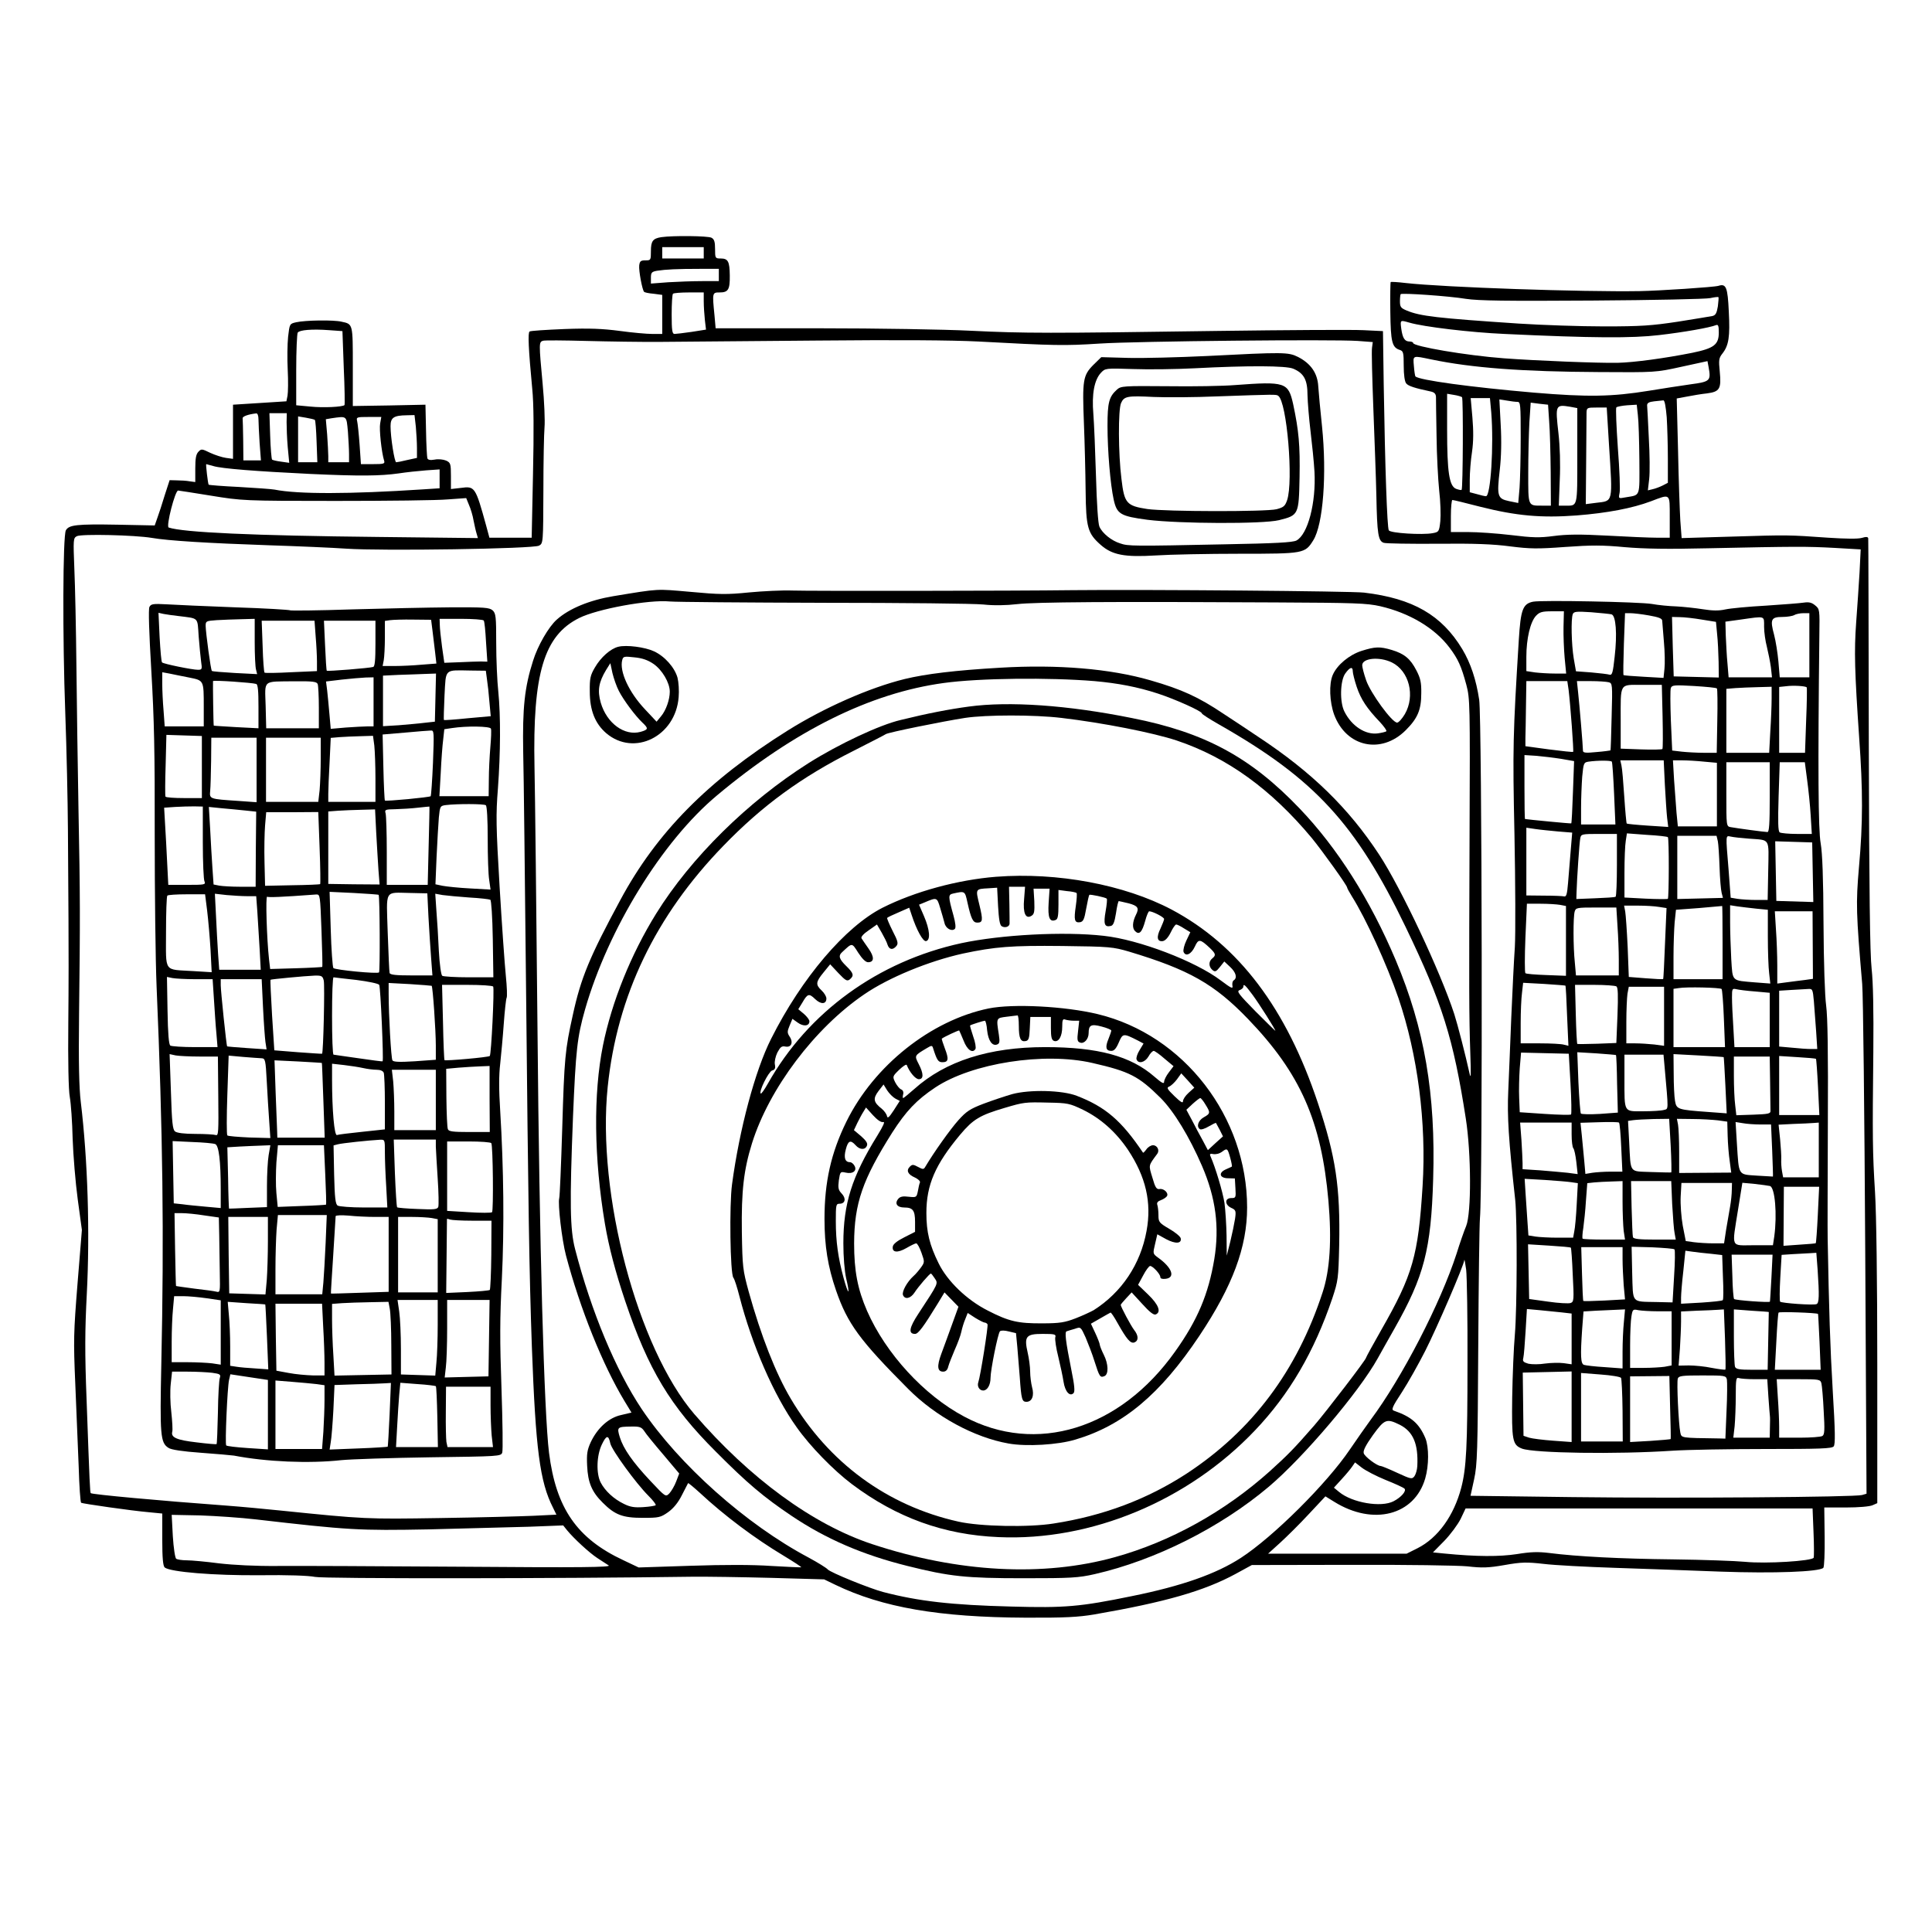 <?xml version="1.0" standalone="no"?>
<!DOCTYPE svg PUBLIC "-//W3C//DTD SVG 20010904//EN"
 "http://www.w3.org/TR/2001/REC-SVG-20010904/DTD/svg10.dtd">
<svg version="1.0" xmlns="http://www.w3.org/2000/svg"
 width="1024pt" height="1024pt" viewBox="0 0 1024 1024"
 preserveAspectRatio="xMidYMid meet">
<g transform="translate(0,1024) scale(0.1,-0.1)"
fill="#000000" stroke="none">
<path d="M3505 8983 c-45 -7 -55 -21 -55 -74 0 -48 -1 -49 -29 -49 -25 0 -30
-4 -33 -27 -3 -28 16 -130 26 -140 3 -3 25 -8 51 -10 l45 -6 0 -103 0 -104
-53 0 c-29 0 -107 7 -172 16 -92 12 -161 15 -294 10 -96 -4 -178 -9 -184 -13
-10 -6 -6 -92 14 -304 8 -78 9 -225 4 -452 l-7 -337 -112 0 -112 0 -17 63
c-57 207 -60 211 -134 201 l-53 -6 0 69 c0 65 -2 71 -26 82 -15 6 -41 9 -60 5
-24 -4 -35 -2 -39 7 -2 8 -6 75 -7 149 l-3 135 -192 -4 -193 -3 0 210 c0 228
1 224 -60 237 -42 10 -191 8 -240 -3 -35 -8 -35 -8 -43 -77 -4 -39 -5 -118 -2
-176 3 -58 2 -119 -1 -136 l-6 -30 -141 -9 -142 -9 0 -143 0 -144 -37 5 c-21
3 -58 15 -84 27 -43 21 -47 22 -62 6 -13 -13 -17 -35 -17 -89 l0 -72 -30 4
c-16 3 -47 5 -68 5 l-38 1 -26 -80 c-13 -44 -31 -98 -39 -120 l-14 -40 -195 4
c-220 4 -260 -1 -276 -30 -16 -31 -18 -564 -3 -969 7 -190 13 -466 14 -615 1
-148 2 -364 3 -480 1 -115 1 -361 -1 -545 -2 -203 1 -359 8 -395 6 -33 13
-132 15 -220 3 -88 15 -233 27 -322 l22 -162 -23 -283 c-21 -262 -22 -301 -12
-533 6 -137 14 -335 18 -438 3 -103 9 -190 13 -192 9 -5 266 -42 358 -50 l72
-7 0 -138 c0 -98 4 -140 13 -148 30 -24 262 -43 503 -41 149 2 260 -2 294 -9
48 -10 1302 -9 1995 1 77 1 267 -2 422 -6 l281 -8 60 -29 c249 -120 550 -172
1007 -174 208 -1 281 3 364 17 376 65 582 124 750 215 l86 47 525 1 c298 1
565 -3 618 -8 77 -9 111 -8 197 7 90 16 117 16 207 6 56 -7 228 -16 380 -21
152 -5 404 -14 560 -20 280 -10 519 -1 542 20 5 5 8 79 7 164 l-2 156 115 0
c66 0 126 5 141 12 l25 11 0 732 c0 448 -5 803 -12 916 -13 210 -14 288 -9
744 2 220 -1 367 -9 440 -9 80 -13 408 -15 1190 -1 594 -2 1085 -3 1092 -2 8
-11 9 -34 2 -21 -6 -86 -5 -178 1 -213 15 -212 15 -506 6 l-271 -8 -7 93 c-3
52 -9 218 -12 371 l-7 276 54 10 c30 6 78 14 107 17 67 9 76 24 67 116 -6 60
-5 71 14 95 34 43 41 90 34 222 -6 130 -14 150 -55 137 -23 -7 -311 -26 -418
-28 -303 -5 -1035 20 -1240 43 -41 5 -77 7 -79 5 -2 -3 -3 -73 -2 -157 2 -161
9 -190 51 -203 18 -6 20 -15 20 -84 0 -47 5 -83 13 -93 11 -14 45 -25 130 -43
19 -4 27 -12 28 -28 0 -12 1 -105 3 -207 1 -102 8 -232 14 -290 7 -58 9 -131
6 -162 -6 -56 -8 -58 -41 -64 -55 -10 -223 0 -232 15 -9 14 -20 336 -27 771
l-4 285 -103 5 c-56 3 -403 1 -772 -4 -905 -13 -1020 -13 -1310 1 -137 7 -498
13 -801 13 l-551 0 -6 68 c-12 121 -12 122 27 122 46 0 55 15 54 90 -1 75 -9
90 -49 90 -28 0 -29 2 -29 50 0 38 -4 52 -19 60 -19 10 -204 12 -266 3z m225
-83 l0 -30 -110 0 -110 0 0 30 0 30 110 0 110 0 0 -30z m80 -117 l0 -33 -88 0
c-49 0 -130 -3 -180 -6 l-92 -7 0 31 c0 27 4 32 33 37 45 7 106 10 225 10
l102 0 0 -32z m-80 -140 c0 -27 3 -71 6 -99 l6 -51 -76 -12 c-42 -6 -83 -11
-91 -11 -12 0 -15 19 -15 103 0 57 3 107 7 110 3 4 42 7 85 7 l78 0 0 -47z
m4040 13 c67 -10 208 -12 670 -9 322 2 603 8 625 13 22 5 41 7 43 5 2 -2 0
-24 -3 -49 -6 -36 -12 -47 -29 -51 -11 -2 -94 -16 -183 -30 -139 -21 -195 -25
-391 -25 -125 0 -329 7 -453 15 -433 29 -521 39 -593 69 -31 13 -36 19 -36 49
0 18 2 36 4 38 8 7 256 -10 346 -25z m-300 -126 c74 -22 323 -52 505 -60 466
-22 675 -23 819 -6 129 15 267 39 302 53 11 4 14 -5 14 -39 0 -65 -25 -84
-141 -108 -146 -29 -308 -51 -395 -53 -102 -2 -430 11 -604 24 -199 15 -480
63 -480 81 0 4 -8 8 -19 8 -26 0 -37 18 -44 68 -6 47 -6 46 43 32z m-5648
-239 c5 -107 6 -196 4 -198 -10 -10 -113 -15 -180 -8 l-76 7 0 186 c0 103 4
192 8 199 9 14 75 20 167 13 l70 -5 7 -194z m1683 137 c105 1 478 4 829 7 422
4 711 2 850 -5 407 -22 458 -23 644 -11 202 13 1236 23 1368 14 l80 -6 -4 -30
c-3 -17 1 -161 7 -321 6 -160 14 -368 16 -462 4 -207 10 -241 39 -251 11 -4
140 -6 286 -5 195 2 296 -2 385 -14 104 -13 143 -14 291 -3 139 10 198 10 315
-1 104 -9 228 -11 439 -6 470 10 527 10 674 2 l138 -8 -6 -122 c-4 -66 -12
-186 -18 -266 -11 -152 -8 -259 16 -610 20 -280 20 -452 -1 -685 -17 -196 -15
-245 17 -620 5 -55 12 -685 16 -1401 l7 -1301 -24 -7 c-40 -11 -962 -18 -1534
-11 l-541 7 19 87 c17 77 19 148 22 704 2 340 6 646 9 680 15 161 11 2647 -4
2748 -16 106 -45 194 -90 269 -109 180 -261 268 -520 299 -69 8 -1150 17
-1545 13 -301 -4 -1406 -5 -1485 -2 -52 2 -156 -3 -230 -10 -118 -12 -159 -11
-310 3 -185 16 -161 18 -410 -23 -125 -21 -233 -65 -299 -124 -43 -38 -101
-138 -126 -219 -45 -141 -56 -249 -52 -482 3 -115 9 -673 15 -1240 12 -1186
17 -1519 31 -1915 20 -541 42 -714 112 -851 l18 -37 -122 -6 c-67 -3 -291 -9
-497 -12 -387 -6 -396 -6 -845 40 -77 8 -205 20 -285 26 -355 26 -712 59 -719
66 -4 4 -6 45 -22 491 -10 256 -9 372 1 565 17 327 5 712 -32 1018 -9 74 -12
211 -9 465 6 504 6 626 -3 1080 -4 220 -9 562 -11 760 -2 198 -7 433 -11 521
-6 154 -6 162 13 172 23 13 310 6 398 -9 86 -15 299 -28 620 -39 154 -5 339
-13 410 -18 185 -13 993 -1 1022 16 22 12 22 15 23 290 0 152 3 304 6 337 3
33 -1 137 -10 231 -20 216 -20 221 2 228 9 3 112 2 227 -1 116 -3 296 -6 400
-5z m4081 -93 c216 -45 484 -65 889 -67 299 -2 301 -2 437 28 l138 30 6 -32
c13 -72 9 -77 -96 -91 -52 -7 -151 -23 -220 -34 -197 -32 -323 -34 -610 -10
-335 29 -608 66 -628 86 -2 2 -6 27 -8 54 -5 59 -9 57 92 36z m163 -200 c7 -7
5 -484 -2 -491 -2 -3 -15 0 -29 5 -37 14 -48 89 -48 314 l0 190 36 -6 c20 -3
39 -9 43 -12z m155 -82 c14 -173 -3 -443 -28 -443 -6 0 -28 5 -48 11 l-38 10
0 66 c0 37 5 103 12 148 8 56 8 111 2 183 l-9 102 51 0 51 0 7 -77z m139 57
c16 0 17 -16 17 -187 0 -104 -3 -224 -6 -268 l-7 -81 -49 10 c-61 13 -65 25
-49 165 8 68 10 154 5 240 l-7 134 39 -6 c21 -4 47 -7 57 -7z m791 -82 c3 -50
6 -149 6 -219 l0 -128 -27 -14 c-16 -8 -40 -17 -54 -20 l-25 -6 7 60 c4 34 3
132 -2 218 -4 86 -8 164 -9 173 0 12 10 18 38 21 20 2 42 4 48 5 7 1 13 -32
18 -90z m-623 -23 c4 -49 7 -170 8 -267 l1 -178 -44 0 c-79 0 -76 -7 -76 175
0 89 3 209 6 266 l7 105 46 -6 46 -5 6 -90z m478 -202 c1 -202 7 -185 -73
-199 -38 -7 -38 -7 -32 23 4 16 0 123 -9 238 -8 115 -12 212 -8 216 5 4 31 9
58 11 l50 3 6 -55 c4 -30 7 -137 8 -237z m-366 281 l37 -7 0 -252 c0 -279 3
-265 -65 -265 l-33 0 5 136 c4 85 1 178 -7 249 -17 149 -16 152 63 139z m205
-201 c20 -313 23 -297 -68 -308 l-55 -7 2 229 c1 125 2 240 2 256 1 26 3 27
54 27 l53 0 12 -197z m-7158 134 c0 -19 3 -75 6 -125 l7 -92 -47 0 -46 0 -1
105 c-1 58 -2 111 -3 118 -1 10 29 21 72 26 7 1 12 -12 12 -32z m149 -14 c0
-27 2 -86 6 -132 l8 -84 -42 6 c-24 3 -45 8 -49 11 -3 4 -8 60 -10 126 l-4
120 46 0 46 0 -1 -47z m685 -24 c3 -34 6 -85 6 -114 l0 -52 -51 -11 c-28 -7
-54 -12 -59 -12 -9 0 -30 132 -30 191 0 46 17 57 86 58 l41 1 7 -61z m-535 35
c3 -3 7 -55 9 -115 l4 -109 -51 0 -51 0 0 121 0 122 42 -7 c23 -4 45 -9 47
-12z m175 -61 c3 -42 6 -96 6 -120 l0 -43 -55 0 -55 0 0 33 c0 17 -3 69 -6
114 l-7 81 29 5 c84 12 80 15 88 -70z m171 43 c-6 -30 7 -153 21 -198 5 -16
-2 -18 -59 -18 l-64 0 -7 103 c-4 56 -10 112 -13 125 -5 21 -3 22 61 22 l67 0
-6 -34z m-885 -226 c45 -14 227 -28 515 -42 263 -12 369 -11 469 3 39 6 104
13 144 16 l72 5 0 -50 0 -50 -92 -6 c-383 -25 -658 -26 -783 -1 -16 3 -101 9
-188 14 -86 4 -159 10 -161 12 -4 4 -16 109 -13 109 1 0 18 -5 37 -10z m-13
-157 c167 -27 172 -28 663 -28 272 0 539 3 593 8 l98 7 15 -37 c9 -20 20 -57
24 -82 5 -25 12 -57 16 -69 l7 -24 -529 6 c-665 7 -1033 24 -1110 50 -15 6 34
196 50 196 3 0 81 -12 173 -27z m7733 -113 l0 -110 -67 0 c-38 0 -156 5 -263
11 -147 8 -217 7 -285 -2 -76 -10 -112 -9 -226 5 -75 9 -177 16 -227 16 l-92
0 0 85 c0 47 4 85 8 85 5 0 71 -16 148 -36 191 -48 322 -60 510 -46 164 13
295 38 394 75 105 40 100 44 100 -83z m-4480 -455 c415 0 794 -4 842 -9 55 -6
120 -5 180 2 94 11 494 14 1368 9 420 -2 484 -4 555 -20 156 -36 290 -116 368
-220 45 -60 62 -97 89 -197 19 -72 20 -101 17 -785 -3 -831 -3 -969 4 -1170 4
-112 3 -138 -4 -105 -22 100 -63 259 -81 315 -73 224 -282 668 -398 845 -163
248 -357 437 -640 624 -69 46 -151 101 -184 122 -134 90 -222 130 -388 178
-214 62 -492 85 -796 67 -241 -14 -395 -33 -507 -60 -187 -46 -427 -152 -620
-273 -423 -265 -695 -541 -887 -898 -163 -302 -209 -412 -252 -610 -41 -185
-45 -227 -56 -600 -6 -195 -13 -362 -16 -371 -8 -29 14 -221 36 -304 75 -283
195 -581 310 -771 l37 -61 -55 -13 c-65 -14 -125 -68 -161 -144 -19 -42 -22
-62 -19 -125 4 -89 25 -139 83 -196 64 -64 105 -80 212 -80 85 0 94 2 134 30
28 20 53 50 73 90 17 33 32 62 33 64 1 2 29 -21 62 -51 131 -122 293 -243 445
-334 53 -32 94 -59 93 -61 -2 -1 -73 2 -158 7 -101 7 -249 7 -429 1 l-275 -9
-80 38 c-247 115 -358 276 -395 570 -26 211 -51 1102 -61 2235 -6 633 -13
1263 -16 1400 -10 495 50 696 236 789 95 48 371 99 481 88 36 -3 405 -6 820
-7z m1431 -415 c124 -11 229 -31 336 -66 89 -29 233 -93 233 -105 0 -4 42 -31
93 -60 504 -287 723 -524 987 -1072 195 -405 253 -590 319 -1015 29 -185 30
-501 2 -570 -11 -26 -34 -92 -51 -147 -85 -262 -288 -656 -455 -880 -24 -33
-74 -104 -110 -157 -122 -181 -407 -464 -578 -575 -131 -85 -312 -149 -579
-203 -273 -56 -353 -63 -638 -55 -316 8 -491 28 -679 77 -72 19 -281 104 -294
120 -7 8 -52 36 -102 63 -331 176 -685 491 -884 787 -138 207 -267 516 -353
848 -27 104 -29 242 -11 700 15 355 22 422 64 570 122 425 408 891 699 1134
411 344 813 543 1202 596 189 26 557 30 799 10z m1977 -3615 c0 -441 -6 -556
-33 -660 -39 -148 -123 -266 -232 -321 l-58 -29 -367 0 -367 0 64 58 c35 32
104 100 152 152 l88 94 47 -29 c206 -128 425 -72 482 124 20 69 20 166 1 213
-33 78 -74 114 -167 146 -15 5 -9 20 43 99 33 51 88 149 123 218 61 120 205
453 207 481 1 8 5 -15 10 -51 4 -36 8 -258 7 -495z m-358 -327 c70 -36 98
-101 92 -219 -1 -19 -8 -43 -15 -53 -13 -17 -18 -16 -92 18 -43 20 -82 36 -87
36 -19 0 -86 50 -90 68 -4 14 12 44 49 96 62 85 72 89 143 54z m-4006 -32 c8
-14 54 -70 101 -125 l85 -101 -16 -42 c-9 -24 -26 -52 -36 -63 -20 -20 -20
-20 -100 65 -96 102 -144 172 -163 233 -16 53 -14 55 61 56 44 1 54 -3 68 -23z
m-179 -67 c8 -35 135 -210 201 -276 25 -25 43 -48 39 -51 -3 -3 -32 -8 -65
-10 -46 -3 -69 0 -103 17 -54 26 -100 69 -123 113 -25 48 -22 144 6 202 24 50
35 52 45 5z m4109 -193 c50 -20 94 -40 100 -46 12 -12 -17 -46 -58 -67 -66
-34 -219 -8 -288 49 l-28 23 41 45 c23 25 48 55 56 67 l15 22 36 -28 c21 -16
77 -45 126 -65z m2268 -276 c3 -69 3 -130 1 -136 -7 -18 -255 -33 -363 -22
-52 5 -223 11 -380 13 -280 3 -512 15 -660 34 -58 7 -97 6 -170 -6 -92 -14
-212 -14 -385 3 l-60 6 60 61 c33 34 72 87 87 117 l26 55 920 0 919 0 5 -125z
m-8257 67 c493 -57 547 -60 919 -53 193 5 432 11 531 14 l180 7 20 -25 c35
-43 118 -120 161 -148 23 -15 50 -33 60 -39 15 -10 -144 -12 -776 -7 -437 3
-878 5 -980 4 -116 -1 -232 5 -310 14 -68 9 -145 16 -170 16 -25 0 -50 4 -56
8 -6 4 -14 57 -18 120 l-6 113 152 -3 c84 -3 216 -12 293 -21z"/>
<path d="M6395 8353 c-148 -7 -335 -12 -414 -10 l-144 4 -43 -42 c-54 -55 -58
-80 -49 -309 4 -99 8 -260 9 -356 2 -197 11 -227 80 -288 61 -54 128 -66 291
-56 77 5 277 9 445 9 342 0 347 1 391 72 52 84 72 349 46 603 -9 85 -18 181
-20 213 -4 69 -39 120 -107 155 -52 26 -76 26 -485 5z m459 -67 c57 -24 76
-59 76 -140 1 -39 8 -125 16 -191 8 -66 18 -163 21 -215 9 -164 -35 -333 -96
-365 -21 -10 -108 -15 -382 -20 -481 -10 -510 -10 -552 5 -46 14 -95 54 -110
89 -7 16 -14 122 -18 266 -4 132 -10 281 -14 331 -9 106 5 180 40 218 23 24
23 25 171 20 82 -3 228 -1 324 4 287 15 486 14 524 -2z"/>
<path d="M6545 8199 c-60 -5 -221 -8 -356 -6 -234 2 -248 1 -269 -18 -42 -38
-50 -68 -50 -192 0 -132 15 -311 33 -392 17 -76 36 -87 179 -106 168 -21 611
-23 697 -2 104 26 105 28 109 228 3 169 -4 246 -34 387 -26 116 -41 121 -309
101z m230 -57 c46 -32 81 -453 47 -553 -11 -32 -19 -38 -56 -48 -56 -14 -587
-13 -685 1 -110 17 -122 30 -137 159 -17 132 -18 369 -2 403 16 36 34 39 172
32 67 -3 218 -2 336 3 313 11 314 11 325 3z"/>
<path d="M8126 7051 c-55 -11 -66 -42 -76 -202 -31 -505 -33 -568 -23 -1034 5
-258 6 -526 2 -595 -5 -69 -13 -237 -19 -375 -5 -137 -13 -313 -16 -390 -6
-131 2 -258 37 -575 11 -109 10 -575 -2 -715 -6 -66 -12 -214 -14 -330 -3
-230 1 -253 52 -273 64 -24 502 -31 798 -11 77 5 298 9 491 9 289 0 354 2 363
14 9 11 8 80 -5 293 -14 237 -20 429 -27 808 -1 39 0 313 1 610 2 376 -1 566
-9 625 -7 50 -13 230 -14 435 -1 242 -6 373 -15 425 -13 70 -15 399 -7 1103 2
136 2 139 -23 159 -18 15 -33 18 -60 14 -19 -3 -109 -10 -200 -16 -91 -5 -187
-14 -215 -20 -36 -8 -69 -7 -120 1 -38 6 -101 13 -140 15 -38 1 -97 7 -130 13
-66 11 -583 21 -629 12z m161 -133 c-1 -46 2 -120 6 -165 l8 -83 -59 0 c-33 0
-80 3 -106 6 l-46 7 0 76 c0 96 21 185 51 217 19 20 32 24 85 24 l63 0 -2 -82z
m254 66 c24 -6 31 -104 17 -225 -9 -83 -13 -99 -27 -95 -9 3 -53 8 -97 12
l-81 6 -12 69 c-12 74 -15 207 -5 234 6 14 19 15 98 10 50 -4 98 -9 107 -11z
m199 -6 c51 -9 70 -16 70 -28 1 -8 5 -58 9 -111 5 -53 6 -118 3 -144 l-5 -48
-105 6 c-57 3 -106 7 -107 9 -2 2 -1 76 2 166 l6 162 28 0 c16 0 60 -5 99 -12z
m850 -158 l0 -170 -79 0 -78 0 -7 83 c-4 45 -14 109 -23 143 -22 81 -16 94 44
94 26 0 55 5 63 10 8 5 30 10 48 10 l32 0 0 -170z m-570 136 l75 -12 6 -64 c4
-36 7 -102 8 -148 l1 -83 -120 3 -119 3 -5 158 -4 157 42 -1 c22 0 75 -6 116
-13z m330 -38 c0 -29 7 -77 15 -107 7 -29 17 -78 21 -107 l6 -54 -115 0 -115
0 -6 73 c-4 39 -7 106 -9 147 l-2 75 80 11 c134 19 125 22 125 -38z m-1036
-335 c9 -73 28 -325 24 -328 -2 -2 -59 4 -128 13 l-125 17 0 43 c1 23 2 101 3
172 l2 130 109 0 108 0 7 -47z m212 41 c20 -5 21 -9 16 -182 -2 -97 -5 -178
-6 -179 -1 -1 -35 -6 -74 -9 -58 -6 -72 -4 -72 7 0 24 -19 250 -26 312 l-6 57
74 0 c40 0 82 -3 94 -6z m286 -181 c2 -93 2 -170 -1 -173 -3 -3 -54 -4 -113
-2 l-108 4 0 146 c0 207 -9 192 115 192 l103 0 4 -167z m288 148 c3 -3 4 -81
2 -173 l-3 -168 -67 0 c-37 0 -90 3 -118 6 l-51 6 -7 158 c-3 86 -4 165 0 174
6 15 19 16 123 10 64 -4 118 -9 121 -13z m476 6 c2 -2 1 -81 -3 -175 l-6 -172
-69 0 -68 0 0 174 0 175 38 4 c37 5 101 1 108 -6z m-186 -59 c0 -35 -3 -114
-7 -175 l-6 -113 -114 0 -113 0 0 169 0 170 48 4 c26 2 80 4 120 5 l72 2 0
-62z m-1116 -320 l69 -12 -6 -164 c-3 -90 -7 -165 -9 -166 -2 -2 -227 20 -245
23 -2 1 -3 77 -3 170 l0 169 63 -4 c34 -3 93 -10 131 -16z m269 -15 c3 -5 8
-81 12 -170 l7 -163 -91 0 -91 0 0 88 c0 49 3 123 6 165 7 72 8 76 33 80 48 7
120 7 124 0z m281 -120 c4 -71 9 -150 12 -177 l6 -49 -108 7 c-60 4 -110 9
-112 11 -2 2 -8 66 -13 142 -5 76 -11 150 -15 166 l-6 27 115 0 115 0 6 -127z
m209 120 l67 -6 0 -168 0 -169 -104 0 -103 0 -7 71 c-3 39 -9 117 -13 175 l-6
104 49 0 c27 0 79 -3 117 -7z m347 -188 c0 -141 -3 -185 -12 -185 -15 0 -162
20 -195 26 -23 4 -23 6 -23 174 l0 170 115 0 115 0 0 -185z m198 93 c7 -51 16
-137 19 -190 l6 -98 -79 0 c-43 0 -84 4 -91 8 -9 6 -10 54 -6 190 l6 182 66 0
67 0 12 -92z m-1319 -275 l74 -6 -8 -96 c-4 -53 -11 -130 -14 -171 -5 -60 -9
-74 -21 -71 -8 2 -57 4 -107 4 l-93 1 0 179 0 180 48 -7 c26 -4 80 -9 121 -13z
m311 -177 c0 -91 -3 -167 -7 -169 -5 -3 -53 -6 -108 -8 l-100 -4 1 35 c2 70
15 266 20 288 4 21 9 22 99 22 l95 0 0 -164z m270 147 c7 -6 6 -320 0 -327 -3
-2 -56 -2 -118 1 l-112 6 0 131 c0 72 3 148 7 170 l6 39 106 -8 c58 -3 108 -9
111 -12z m265 -22 c3 -15 7 -77 9 -137 2 -60 7 -121 11 -136 l7 -27 -121 -3
-121 -3 0 168 0 167 104 0 104 0 7 -29z m165 14 c115 -9 105 7 102 -170 l-3
-155 -62 0 c-34 0 -78 3 -98 6 l-36 6 -11 147 c-16 192 -16 182 11 177 12 -3
56 -8 97 -11z m338 -178 l3 -158 -98 3 -98 3 -3 158 -3 158 98 -3 98 -3 3
-158z m-1339 -173 l31 -6 0 -185 0 -185 -104 4 c-58 2 -108 6 -111 10 -4 4 -4
88 0 187 l8 181 72 0 c40 0 87 -3 104 -6z m525 -11 l39 -6 -8 -186 c-4 -102
-8 -188 -10 -190 -2 -2 -44 0 -93 4 l-89 7 -6 158 c-4 86 -10 171 -13 189 l-6
31 73 0 c41 0 91 -3 113 -7z m336 -188 l0 -195 -130 0 -130 0 0 118 c0 64 3
147 6 183 l7 67 121 9 c66 6 122 11 124 11 1 1 2 -86 2 -193z m178 179 l62 -6
0 -141 c0 -78 3 -166 7 -196 l6 -54 -79 6 c-129 11 -120 2 -128 124 -3 59 -6
146 -6 195 l0 90 38 -6 c20 -3 65 -8 100 -12z m-735 -91 c4 -54 7 -135 7 -180
l0 -83 -114 0 -113 0 -6 68 c-9 85 -9 240 -1 270 6 21 11 22 114 22 l107 0 6
-97z m1035 -102 l1 -179 -42 -6 c-23 -3 -66 -8 -94 -12 l-53 -7 0 94 c0 52 -3
138 -7 192 l-6 97 100 0 100 0 1 -179z m-1311 -215 c2 -1 6 -74 9 -161 l7
-158 -24 6 c-13 4 -70 7 -126 7 l-103 0 0 108 c0 59 3 131 7 160 l6 53 111 -6
c61 -4 112 -8 113 -9z m270 -4 c9 -5 10 -46 6 -154 l-6 -146 -101 -4 c-56 -2
-103 -2 -106 -1 -2 2 -6 73 -8 158 l-4 155 103 0 c57 0 109 -4 116 -8z m253
-158 l0 -157 -52 7 c-29 3 -74 6 -100 6 l-48 0 0 113 c0 61 3 129 6 150 l7 37
93 0 94 0 0 -156z m305 144 c3 -3 9 -74 12 -157 l6 -151 -136 0 -137 0 0 154
0 155 28 4 c40 7 219 3 227 -5z m178 -13 l77 -7 0 -144 0 -144 -93 0 -94 0 -6
107 c-4 58 -7 128 -7 156 0 46 1 49 23 44 12 -3 57 -9 100 -12z m311 -52 c3
-38 8 -110 12 -160 l6 -93 -33 0 c-19 0 -64 3 -101 7 l-68 6 0 148 0 148 63 4
c34 2 74 4 88 5 26 2 27 0 33 -65z m-1290 -436 c5 -86 6 -160 3 -164 -4 -3
-66 -2 -139 3 l-133 9 -3 75 c-2 41 0 112 3 158 l7 83 126 -3 127 -3 9 -158z
m241 151 c2 -2 5 -71 6 -154 l4 -151 -95 -7 c-52 -3 -97 -2 -101 2 -3 4 -9 79
-13 166 l-6 159 101 -6 c56 -4 103 -8 104 -9z m258 -65 c21 -236 21 -219 -4
-226 -13 -4 -63 -7 -110 -7 -104 0 -99 -10 -99 173 l0 127 104 0 103 0 6 -67z
m313 54 c1 -1 5 -69 9 -150 l7 -148 -94 7 c-167 12 -172 14 -180 59 -4 22 -7
87 -7 144 l-1 104 132 -7 c73 -4 133 -8 134 -9z m246 -132 c1 -74 2 -143 2
-152 1 -16 -11 -18 -90 -21 l-91 -3 -6 53 c-4 29 -7 99 -7 156 l0 102 95 0 95
0 2 -135z m243 123 c2 -2 7 -70 11 -151 l7 -147 -106 0 -107 0 0 156 0 157 96
-6 c53 -3 97 -7 99 -9z m-770 -459 c4 -77 5 -141 3 -143 -1 -1 -49 0 -106 2
-119 5 -108 -11 -117 159 l-6 112 28 4 c15 2 65 5 109 6 l81 1 8 -141z m250
133 l50 -7 2 -75 c1 -41 6 -102 11 -135 l8 -60 -138 -1 -138 -1 0 112 c0 62
-3 127 -6 144 l-6 31 83 -1 c46 0 107 -4 134 -7z m-512 -144 l6 -128 -62 0
c-34 0 -78 -3 -98 -6 l-36 -6 -6 68 c-4 38 -9 99 -13 136 l-7 67 99 3 c55 2
102 1 105 -2 4 -3 9 -62 12 -132z m-263 69 c0 -35 4 -67 9 -73 5 -5 12 -38 16
-73 l7 -64 -53 7 c-30 3 -96 9 -146 13 l-93 6 0 32 c0 17 -3 73 -6 123 l-7 92
137 0 136 0 0 -63z m1001 53 l56 0 6 -137 c3 -76 5 -138 4 -139 -1 0 -40 2
-86 5 -100 7 -94 -3 -105 170 l-7 114 38 -6 c21 -4 63 -7 94 -7z m309 -135 l0
-145 -95 0 -94 0 -6 33 c-3 17 -5 46 -4 62 1 17 -2 65 -6 107 l-8 77 79 4 c43
1 91 4 107 5 l27 2 0 -145z m-1311 -171 l34 -5 -6 -112 c-3 -62 -9 -127 -13
-144 l-6 -33 -82 0 c-44 0 -98 3 -118 6 l-37 6 -5 72 c-3 39 -7 106 -10 149
l-5 79 107 -6 c59 -4 122 -9 141 -12z m271 -103 c0 -59 3 -129 6 -155 l7 -46
-110 0 c-60 0 -112 2 -115 5 -2 3 -1 28 4 57 4 29 11 94 14 145 l7 92 36 4
c20 2 62 4 94 5 l57 2 0 -109z m263 -13 c4 -68 9 -138 13 -155 l6 -33 -111 0
c-80 0 -113 3 -116 13 -2 6 -5 76 -7 155 l-3 142 106 0 107 0 5 -122z m316 75
c0 -21 -4 -60 -9 -88 -5 -27 -14 -83 -21 -122 l-11 -73 -58 0 c-31 0 -77 3
-101 6 l-44 6 -16 82 c-8 45 -13 113 -11 154 l4 72 134 0 134 0 -1 -37z m202
21 c27 -7 39 -151 23 -268 l-7 -46 -103 0 c-123 0 -115 -20 -82 188 l23 143
65 -6 c36 -4 72 -9 81 -11z m254 -151 c-4 -82 -9 -150 -11 -152 -1 -2 -41 -5
-87 -8 l-84 -6 1 157 1 156 93 0 94 0 -7 -147z m-1309 -176 c2 -2 7 -67 10
-145 7 -131 6 -142 -11 -148 -10 -4 -64 -1 -119 7 l-101 14 -3 145 -3 145 112
-7 c61 -4 113 -8 115 -11z m274 -60 c0 -35 3 -98 6 -139 l7 -75 -109 -6 c-60
-3 -110 -4 -112 -2 -2 1 -5 66 -7 144 l-4 141 110 0 109 0 0 -63z m275 51 c4
-3 3 -68 -2 -144 l-8 -137 -85 2 c-136 3 -124 -10 -129 153 l-3 140 110 -3
c61 -3 114 -7 117 -11z m191 -23 l62 -7 4 -116 c3 -65 3 -120 -1 -123 -3 -4
-54 -9 -113 -13 l-108 -6 0 33 c0 17 5 81 12 140 l11 108 36 -5 c20 -3 64 -8
97 -11z m568 -87 c9 -134 8 -175 -6 -180 -18 -7 -185 5 -193 13 -3 4 -3 61 1
128 l7 120 61 4 c34 2 75 4 92 5 l31 2 7 -92z m-245 -40 c-4 -68 -7 -125 -8
-127 -2 -6 -183 7 -190 14 -3 4 -8 58 -9 121 l-4 114 109 0 108 0 -6 -122z
m-1111 -184 l52 -6 0 -135 0 -134 -42 6 c-24 3 -68 2 -98 -2 -31 -5 -70 -5
-89 -1 -27 8 -32 13 -27 31 3 12 8 75 12 141 l7 118 66 -6 c36 -4 90 -9 119
-12z m329 -51 c-4 -38 -7 -108 -7 -157 l0 -89 -95 7 c-52 3 -101 9 -110 12
-17 7 -19 46 -9 192 l7 91 66 4 c36 2 86 4 110 5 l44 2 -6 -67z m179 57 l74 0
0 -144 0 -143 -37 -7 c-21 -3 -71 -6 -110 -6 l-73 0 0 118 c0 64 3 134 7 155
6 37 8 39 36 33 16 -3 63 -6 103 -6z m357 -147 c3 -86 4 -159 2 -162 -3 -2
-35 2 -72 9 -38 8 -92 13 -122 13 l-54 -1 7 90 c3 50 6 115 6 144 l0 53 83 4
c45 1 96 4 113 5 l31 2 6 -157z m232 143 c0 -1 -1 -70 -3 -153 l-3 -153 -83 0
c-67 0 -85 3 -90 16 -3 9 -6 80 -6 160 l0 144 93 -7 c50 -3 92 -6 92 -7z m261
-10 c1 0 4 -67 8 -148 l6 -148 -121 0 -122 0 8 148 c4 81 9 151 12 155 3 6
203 -1 209 -7z m-1306 -492 l0 -187 -97 7 c-54 4 -111 11 -128 16 l-30 10 -2
168 -2 167 130 3 129 3 0 -187z m262 153 c3 -6 7 -84 8 -174 l1 -163 -111 0
-110 0 0 181 0 182 103 -8 c56 -4 105 -12 109 -18z m260 -156 c3 -91 4 -167 3
-168 -1 -2 -50 -6 -108 -10 l-107 -6 0 174 0 174 104 1 104 1 4 -166z m301
147 c2 -13 2 -88 -2 -168 l-6 -145 -32 1 c-209 3 -200 2 -207 32 -9 44 -20
268 -13 286 5 14 26 16 131 16 120 0 124 -1 129 -22z m146 2 l68 0 6 -94 c4
-52 7 -98 8 -102 1 -5 1 -33 0 -61 l-1 -53 -96 0 -97 0 7 61 c3 34 6 107 6
162 0 86 2 98 16 93 9 -3 46 -6 83 -6z m355 -22 c3 -13 9 -79 12 -146 6 -101
5 -126 -7 -133 -8 -5 -62 -9 -121 -9 l-108 0 0 58 c0 31 -3 101 -7 155 l-6 97
115 0 c111 0 116 -1 122 -22z"/>
<path d="M792 7023 c-6 -11 -2 -134 10 -338 15 -254 19 -434 18 -870 0 -302 4
-665 10 -805 33 -773 40 -1316 25 -1999 -8 -378 -5 -418 38 -445 14 -10 75
-19 172 -26 83 -6 161 -13 175 -15 171 -33 398 -43 570 -24 52 5 264 12 470
15 364 5 375 5 382 25 4 11 2 163 -4 339 -9 253 -9 373 2 582 13 269 10 583
-9 893 -7 107 -7 188 0 245 5 47 14 142 19 213 5 70 12 132 15 138 4 5 2 58
-4 117 -6 59 -21 271 -33 472 -19 320 -20 383 -9 520 14 192 15 384 2 515 -6
55 -11 170 -11 256 0 142 -2 158 -19 174 -18 15 -42 17 -228 16 -114 -1 -349
-6 -522 -11 -172 -6 -317 -7 -322 -5 -4 3 -136 11 -291 16 -156 6 -320 13
-365 16 -72 4 -83 2 -91 -14z m153 -48 c111 -14 101 -4 108 -108 4 -51 10
-111 13 -134 6 -40 5 -43 -17 -43 -30 0 -182 31 -190 39 -4 3 -9 64 -13 134
l-6 129 27 -6 c16 -3 51 -8 78 -11z m405 -137 c0 -68 3 -134 7 -147 l6 -24
-118 6 c-65 4 -120 8 -122 11 -6 5 -32 200 -33 238 0 26 2 27 58 31 31 2 90 4
130 5 l72 2 0 -122z m942 62 c4 -30 10 -82 14 -116 l7 -61 -78 -6 c-43 -4
-107 -7 -143 -7 l-64 0 6 31 c3 17 6 71 6 120 l0 88 28 4 c15 2 70 4 122 3
l95 -1 7 -55z m272 51 c4 -5 9 -56 12 -113 l7 -105 -34 1 c-19 0 -70 -2 -114
-4 l-80 -3 -12 84 c-6 46 -12 99 -12 117 l-1 32 114 0 c63 0 117 -4 120 -9z
m-891 -83 c4 -46 7 -106 7 -134 l0 -51 -137 -6 c-75 -4 -139 -5 -141 -2 -3 3
-8 66 -10 140 l-5 135 140 0 140 0 6 -82z m317 -38 c0 -88 -3 -122 -12 -125
-18 -6 -242 -24 -246 -20 -2 2 -6 62 -9 134 l-6 131 136 0 137 0 0 -120z m591
-190 c4 -25 10 -79 13 -120 l7 -76 -123 -11 c-67 -7 -124 -11 -125 -9 -2 2 0
60 3 129 8 146 -3 135 139 133 l80 -1 6 -45z m-1579 9 c79 -16 78 -13 78 -156
l0 -103 -104 0 -103 0 -6 83 c-4 45 -7 110 -7 143 l0 61 38 -7 c20 -4 67 -14
104 -21z m1306 -106 l-3 -128 -55 -6 c-30 -4 -92 -9 -137 -13 l-83 -5 0 134 0
134 83 4 c45 1 108 4 140 5 l58 2 -3 -127z m-328 -23 l0 -130 -32 0 c-18 0
-70 -3 -114 -6 l-81 -7 -7 79 c-4 44 -9 100 -12 125 l-6 47 84 10 c46 5 102
10 126 11 l42 1 0 -130z m-622 95 c9 -3 12 -36 12 -120 l0 -115 -117 6 c-65 4
-119 7 -120 8 -2 1 -5 223 -4 236 1 6 207 -8 229 -15z m326 -1 c3 -9 6 -65 6
-125 l0 -109 -139 0 -140 0 -3 120 c-4 140 -19 127 153 129 98 1 118 -2 123
-15z m918 -236 c3 -7 1 -51 -3 -98 -4 -47 -8 -124 -8 -172 l-1 -88 -131 0
-130 0 7 123 c3 67 9 147 13 177 l6 55 40 6 c78 12 203 10 207 -3z m-307 -180
c-4 -95 -10 -175 -12 -178 -6 -6 -236 -28 -243 -23 -2 3 -6 82 -8 177 l-4 173
118 10 c66 6 127 11 137 11 18 2 18 -7 12 -170z m-1225 -24 l0 -164 -94 0
c-52 0 -97 3 -99 8 -2 4 -2 79 1 167 l4 160 94 -3 94 -3 0 -165z m914 114 c3
-29 6 -108 6 -175 l0 -123 -125 0 -125 0 0 43 c0 23 3 99 7 169 l6 127 46 4
c25 2 76 4 112 5 l66 2 7 -52z m-624 -129 l0 -171 -97 7 c-153 10 -153 10
-149 53 2 20 4 92 5 160 l1 122 120 0 120 0 0 -171z m340 62 c0 -59 -3 -136
-6 -170 l-7 -61 -138 0 -139 0 0 170 0 170 145 0 145 0 0 -109z m875 -249 c6
-4 10 -75 10 -177 0 -93 3 -192 8 -220 l7 -50 -107 6 c-60 3 -125 10 -147 14
l-38 8 6 146 c4 80 9 174 12 208 6 60 7 62 38 66 57 7 201 7 211 -1z m-1500
-197 c0 -104 4 -198 9 -207 7 -17 0 -18 -92 -18 l-100 0 -6 118 c-3 64 -8 156
-11 204 l-5 87 58 4 c31 2 77 3 102 3 l45 -1 0 -190z m1197 -17 l-5 -208 -108
0 -109 0 0 178 c0 97 -3 187 -6 200 -6 21 -3 22 52 23 33 1 86 4 119 8 33 4
61 6 61 6 1 0 -1 -93 -4 -207z m-971 186 l57 -6 -2 -199 -1 -199 -81 0 c-45 0
-95 3 -112 6 l-30 6 -6 87 c-3 47 -9 139 -12 205 l-7 119 69 -7 c38 -3 94 -9
125 -12z m693 -116 c4 -68 9 -158 12 -200 l6 -76 -136 1 -136 2 0 192 0 192
53 4 c28 2 84 4 123 5 l72 2 6 -122z m-300 -81 c4 -104 5 -191 3 -193 -2 -2
-68 -5 -148 -6 l-144 -3 -3 125 c-2 69 0 157 3 195 l6 70 138 0 138 1 7 -189z
m313 -250 c6 -7 8 -405 2 -411 -8 -9 -232 13 -242 23 -4 5 -11 97 -14 206 l-6
198 128 -6 c70 -4 130 -8 132 -10z m264 -117 c4 -69 10 -167 14 -217 l7 -93
-111 0 c-81 0 -113 3 -116 13 -2 6 -6 103 -10 214 -7 234 -20 212 120 210 l90
-2 6 -125z m-1173 33 c6 -49 14 -142 18 -207 l6 -119 -98 6 c-159 10 -144 -12
-144 206 0 103 3 191 7 194 3 4 50 7 103 7 l97 0 11 -87z m213 77 l47 0 6 -82
c3 -46 8 -134 12 -195 l6 -113 -110 0 -110 0 -6 83 c-3 45 -8 136 -11 201 l-6
119 62 -7 c34 -3 83 -6 110 -6z m393 -181 c4 -105 6 -192 4 -194 -2 -1 -64 -5
-139 -7 l-137 -4 -6 51 c-12 107 -19 338 -10 332 8 -4 73 -2 260 12 21 1 21
-4 28 -190z m783 174 c56 -3 106 -9 112 -12 5 -4 11 -89 13 -209 l3 -202 -130
0 c-71 0 -135 4 -141 8 -6 4 -14 59 -18 132 -3 69 -9 165 -13 214 l-6 89 39
-7 c21 -3 85 -9 141 -13z m-771 -440 c6 -23 -2 -384 -9 -388 -1 -1 -59 3 -128
8 l-125 10 -12 186 c-6 102 -10 187 -8 188 3 3 182 20 233 22 38 1 43 -2 49
-26z m-681 7 l92 0 7 -107 c4 -60 9 -141 13 -180 l6 -73 -119 0 c-66 0 -124 4
-131 8 -8 5 -13 61 -15 186 l-3 178 29 -6 c16 -3 70 -6 121 -6z m854 -4 c62
-8 117 -19 121 -26 7 -11 24 -400 18 -405 -2 -2 -59 6 -128 16 -69 10 -128 18
-132 19 -5 0 -8 92 -8 205 0 113 3 205 8 205 4 -1 58 -7 121 -14z m-495 -143
c4 -82 10 -165 13 -186 l6 -39 -104 7 c-57 4 -105 8 -105 9 -4 3 -34 295 -34
324 l0 32 109 0 108 0 7 -147z m894 112 c6 -5 22 -238 22 -316 l0 -76 -111 -8
c-81 -5 -114 -4 -119 5 -7 11 -20 240 -20 353 l0 57 113 -6 c61 -4 113 -8 115
-9z m326 -4 c7 -11 -10 -360 -18 -368 -7 -7 -235 -27 -240 -22 -2 2 -6 93 -8
202 l-5 197 133 0 c73 0 135 -4 138 -9z m-1555 -371 l96 0 2 -211 c2 -188 1
-210 -13 -205 -9 3 -57 6 -108 6 -59 0 -98 5 -108 13 -13 10 -17 47 -22 211
l-7 199 32 -7 c17 -3 75 -6 128 -6z m327 -9 c20 -1 22 -8 28 -123 4 -68 9
-163 13 -212 l6 -88 -111 3 c-61 3 -114 7 -117 11 -4 4 -4 101 0 215 l7 208
77 -7 c42 -3 86 -7 97 -7z m320 -25 c1 0 4 -90 8 -198 l7 -198 -125 0 -126 0
-1 33 c-1 17 -4 110 -8 205 l-6 172 125 -6 c69 -4 126 -7 126 -8z m219 -27
c22 -5 54 -9 71 -9 20 0 34 -6 38 -16 3 -9 6 -80 6 -158 l0 -142 -121 -13
c-66 -7 -126 -14 -133 -17 -14 -5 -26 132 -26 294 l0 84 63 -7 c34 -4 80 -11
102 -16z m670 -164 l1 -175 -109 0 c-87 0 -109 3 -113 15 -4 8 -7 84 -8 168
l-1 152 65 6 c36 3 88 6 115 7 l50 2 0 -175z m-285 -5 l0 -160 -110 0 -110 0
0 99 c0 54 -3 126 -6 160 l-7 61 117 0 116 0 0 -160z m-270 -277 c0 -38 3
-119 7 -180 l6 -113 -124 0 c-68 0 -131 5 -139 10 -12 7 -16 40 -19 164 l-3
155 23 6 c23 6 165 21 222 24 27 1 27 1 27 -66z m270 30 c1 -21 5 -98 10 -171
5 -73 6 -140 3 -149 -5 -13 -22 -15 -109 -11 -56 2 -105 6 -109 9 -3 3 -8 85
-12 183 l-6 176 111 0 112 0 0 -37z m-1169 13 c19 -8 29 -89 29 -240 l0 -99
-77 7 c-43 4 -99 9 -125 13 l-47 5 -3 165 -3 165 105 -5 c58 -2 112 -7 121
-11z m1463 5 c9 -14 12 -358 4 -366 -4 -4 -59 -4 -123 0 l-115 7 0 184 0 184
114 0 c63 0 117 -4 120 -9z m-1180 -63 c-5 -29 -9 -103 -9 -164 l0 -112 -100
-4 c-55 -3 -101 -4 -101 -4 -1 1 -4 74 -5 163 l-4 162 65 4 c36 2 87 4 114 5
l49 2 -9 -52z m300 -104 c4 -86 6 -157 4 -159 -2 -1 -60 -5 -129 -7 l-127 -5
-7 73 c-4 40 -3 114 0 163 l8 91 122 0 122 0 7 -156z m-641 -216 l77 -11 2
-96 c1 -53 2 -142 3 -199 2 -101 2 -103 -19 -98 -11 3 -64 10 -116 16 -52 7
-96 13 -97 14 -1 1 -3 88 -5 194 l-3 192 40 0 c22 0 75 -5 118 -12z m643 -145
c-4 -82 -9 -176 -12 -210 l-6 -63 -124 0 -124 0 0 133 c0 74 3 168 6 210 l7
77 130 0 129 0 -6 -147z m262 137 l72 0 0 -199 0 -198 -152 -5 c-84 -3 -153
-5 -154 -4 -1 0 5 91 12 201 7 110 13 204 13 209 1 5 31 6 69 3 37 -4 100 -7
140 -7z m-568 -128 c0 -71 -3 -164 -6 -206 l-7 -77 -96 3 -96 3 -3 203 -2 202
105 0 105 0 0 -128z m869 122 l31 -6 0 -194 0 -194 -105 0 -105 0 0 200 0 200
74 0 c40 0 88 -3 105 -6z m214 -14 l102 0 -1 -181 c-1 -99 -5 -183 -8 -186 -3
-3 -56 -8 -118 -11 l-113 -5 2 194 c1 107 2 196 2 198 1 2 8 0 17 -3 9 -3 61
-6 117 -6z m-1408 -411 l75 -11 0 -171 0 -170 -46 7 c-26 3 -84 6 -130 6 l-84
0 0 108 c0 59 3 137 7 175 l6 67 48 0 c27 0 82 -5 124 -11z m1225 -141 c0 -73
-3 -164 -7 -201 l-6 -68 -91 3 -91 3 0 135 c0 74 -4 163 -9 198 l-9 62 107 0
106 0 0 -132z m272 -70 l-3 -203 -116 -3 -116 -3 6 53 c4 29 7 122 7 206 l0
152 113 0 112 0 -3 -202z m-1186 178 c1 -1 5 -78 9 -172 l7 -172 -69 5 c-37 2
-83 6 -100 9 l-33 5 0 102 c0 56 -3 132 -7 169 l-6 68 99 -7 c54 -3 100 -6
100 -7z m660 -23 c4 -21 8 -108 8 -193 l1 -155 -151 -3 -151 -3 -6 107 c-4 59
-7 144 -7 190 l0 83 53 4 c28 2 96 4 149 5 l97 2 7 -37z m-353 -95 c4 -66 7
-152 7 -190 l0 -68 -62 0 c-35 1 -92 6 -128 13 l-65 12 -3 178 -2 177 123 0
124 0 6 -122z m-589 -244 c43 -6 47 -9 41 -28 -4 -12 -9 -95 -10 -184 -2 -90
-5 -165 -7 -166 -2 -2 -49 2 -105 9 -105 12 -138 26 -130 56 3 10 0 57 -5 104
-6 47 -7 115 -3 150 l7 65 82 0 c46 0 104 -3 130 -6z m296 -222 l0 -184 -107
7 c-60 4 -111 10 -114 14 -7 8 6 306 15 347 l7 30 99 -15 100 -15 0 -184z
m258 162 l42 -6 0 -78 c0 -42 -3 -118 -6 -168 l-7 -92 -123 0 -124 0 0 181 0
182 88 -7 c48 -4 106 -9 130 -12z m387 -161 c-4 -93 -9 -169 -10 -171 -1 -1
-71 -6 -155 -9 l-153 -6 6 39 c4 21 10 98 14 171 l6 132 116 4 c64 1 131 4
149 5 l34 2 -7 -167z m245 150 c3 -3 6 -76 8 -164 l3 -159 -111 0 -111 0 6
108 c3 59 8 135 11 170 l6 63 91 -7 c51 -3 94 -9 97 -11z m290 -102 c0 -54 3
-126 6 -160 l7 -61 -121 0 -120 0 -6 28 c-2 15 -4 87 -3 160 l1 132 118 0 118
0 0 -99z"/>
<path d="M3277 6812 c-41 -10 -93 -56 -124 -110 -24 -41 -28 -57 -27 -127 0
-100 28 -170 87 -221 148 -126 368 -17 384 191 3 33 0 79 -6 103 -15 54 -68
114 -125 140 -47 22 -145 35 -189 24z m187 -91 c46 -32 86 -100 86 -147 0 -42
-20 -99 -46 -130 l-24 -29 -61 65 c-86 91 -137 202 -121 262 5 19 10 20 64 14
42 -4 71 -14 102 -35z m-184 -143 c25 -49 87 -132 125 -168 33 -31 32 -37 -10
-49 -85 -23 -179 45 -211 155 -18 64 -11 108 29 174 l22 35 11 -52 c7 -29 22
-72 34 -95z"/>
<path d="M7216 6790 c-65 -21 -129 -74 -152 -127 -21 -48 -17 -143 7 -210 64
-173 250 -213 380 -83 63 63 82 108 82 195 1 57 -4 80 -26 122 -32 62 -64 88
-130 108 -64 19 -88 18 -161 -5z m161 -61 c92 -45 125 -177 69 -274 -15 -25
-33 -45 -41 -45 -27 0 -141 157 -164 224 -12 34 -21 70 -21 80 0 38 91 47 157
15z m-207 -47 c0 -10 9 -47 21 -83 22 -65 53 -113 123 -186 22 -24 37 -45 34
-49 -4 -3 -24 -8 -45 -11 -66 -9 -139 39 -177 115 -26 50 -23 164 4 202 24 34
40 39 40 12z"/>
<path d="M5135 6495 c-104 -14 -219 -36 -361 -71 -112 -26 -329 -128 -489
-229 -322 -204 -623 -501 -807 -797 -134 -216 -235 -467 -282 -698 -52 -258
-48 -599 10 -945 21 -125 56 -257 108 -412 122 -362 239 -557 481 -798 167
-168 253 -240 400 -339 183 -123 378 -207 615 -266 224 -56 309 -65 615 -65
253 0 290 2 378 22 319 73 665 246 923 464 184 156 477 501 576 679 14 25 54
97 90 160 156 276 193 417 204 790 14 452 -46 799 -198 1160 -136 322 -310
596 -510 805 -259 271 -502 403 -888 479 -342 69 -652 90 -865 61z m490 -60
c221 -26 489 -79 612 -120 268 -90 500 -258 716 -517 57 -70 187 -251 187
-262 0 -4 12 -25 26 -48 73 -116 184 -358 246 -538 102 -300 149 -660 128
-996 -23 -370 -52 -471 -219 -763 -45 -79 -81 -145 -81 -148 0 -10 -211 -285
-274 -358 -109 -125 -140 -156 -236 -243 -239 -214 -525 -373 -820 -455 -380
-106 -832 -82 -1288 69 -314 104 -649 349 -942 689 -301 351 -518 1167 -459
1735 50 483 253 906 613 1277 207 214 414 365 691 504 88 45 165 84 170 88 12
9 304 68 420 86 113 17 368 17 510 0z"/>
<path d="M5280 5593 c-203 -16 -431 -78 -602 -164 -197 -100 -429 -372 -591
-695 -85 -168 -168 -480 -207 -771 -15 -109 -10 -474 7 -495 6 -7 20 -51 32
-98 66 -257 182 -525 303 -694 71 -101 195 -228 293 -302 237 -178 488 -269
778 -281 490 -22 1004 192 1359 566 182 191 314 417 410 701 30 91 32 103 36
280 6 309 -18 469 -113 754 -167 502 -420 836 -775 1025 -250 132 -606 199
-930 174z m29 -262 c17 -11 41 -3 42 13 0 6 0 53 -1 104 l-2 92 43 0 42 0 -5
-65 c-7 -75 8 -108 39 -89 15 9 17 22 15 78 l-4 66 42 0 43 0 -5 -75 c-5 -79
5 -104 37 -91 12 4 15 23 15 82 l0 77 45 -6 c26 -2 48 -7 51 -10 3 -3 1 -34
-4 -69 -11 -74 -7 -90 22 -86 17 3 23 14 33 72 7 38 14 71 17 73 4 4 85 -13
92 -20 3 -3 0 -33 -6 -67 -12 -67 -6 -85 26 -78 14 2 21 18 29 68 5 36 12 65
15 64 3 0 26 -6 53 -12 48 -13 56 -25 38 -60 -19 -38 -21 -71 -5 -87 22 -22
37 -7 54 55 7 27 17 50 21 50 18 0 79 -31 79 -41 0 -5 -9 -28 -19 -50 -23 -46
-18 -71 12 -67 13 2 29 19 42 46 11 23 24 42 29 42 5 0 24 -9 42 -21 l33 -20
-21 -44 c-11 -23 -18 -50 -15 -60 11 -27 41 -13 60 28 19 42 28 41 80 -8 31
-30 33 -38 12 -55 -20 -16 -19 -44 1 -61 14 -12 20 -9 40 16 l23 29 31 -29
c31 -29 39 -58 19 -71 -6 -3 -9 -16 -7 -28 4 -19 -5 -15 -61 27 -134 102 -435
217 -621 237 -211 24 -544 6 -755 -39 -441 -96 -812 -365 -1025 -744 -18 -32
-35 -56 -38 -53 -11 11 41 115 60 122 15 4 19 12 15 32 -3 15 3 42 13 63 16
30 23 36 43 32 31 -6 43 22 22 53 -13 20 -13 27 0 58 l15 36 28 -20 c30 -22
62 -19 62 7 0 8 -13 25 -29 39 l-30 25 21 34 c28 49 36 51 68 20 31 -30 60
-28 60 3 0 10 -11 29 -25 42 -33 31 -32 45 10 96 l35 43 44 -47 c38 -40 46
-44 60 -33 24 20 20 33 -19 71 -37 36 -43 54 -22 73 55 51 51 52 86 -3 21 -32
39 -50 52 -50 33 0 34 28 2 73 -16 23 -33 47 -37 54 -4 7 11 24 38 42 l44 31
25 -43 c13 -23 28 -52 31 -64 9 -27 28 -30 47 -7 11 13 8 26 -20 80 -18 36
-31 67 -29 69 2 3 29 16 60 29 l57 25 12 -36 c27 -83 61 -144 77 -141 25 5 20
61 -11 133 l-26 60 27 11 c68 29 68 29 85 -28 9 -29 19 -65 23 -80 6 -29 39
-47 55 -31 6 6 3 32 -7 69 -29 104 -29 112 -3 118 64 14 63 15 77 -49 19 -85
29 -105 51 -105 30 0 32 11 12 94 -21 86 -22 84 49 88 l45 3 5 -98 c4 -69 9
-100 19 -106z m676 -135 c316 -95 451 -171 630 -357 277 -288 389 -541 426
-964 18 -208 8 -367 -31 -485 -136 -416 -373 -732 -720 -960 -209 -136 -441
-224 -706 -265 -132 -21 -388 -16 -504 10 -377 84 -688 312 -889 652 -80 135
-157 331 -223 568 -31 114 -33 129 -36 315 -3 218 10 330 54 471 91 290 332
610 595 789 130 89 342 176 523 216 170 36 255 43 526 40 254 -3 269 -5 355
-30z m654 -229 c36 -49 121 -183 121 -191 0 -1 -47 45 -105 103 -90 92 -102
107 -85 113 11 4 20 12 20 18 0 18 9 11 49 -43z"/>
<path d="M5240 4895 c-306 -63 -608 -303 -754 -600 -81 -165 -116 -319 -116
-515 0 -145 18 -254 61 -379 61 -177 126 -265 382 -522 146 -147 351 -258 533
-290 95 -17 262 -7 354 21 253 75 450 240 657 550 176 264 253 470 253 680 0
480 -335 915 -792 1025 -174 42 -449 56 -578 30z m160 -92 c0 -66 9 -86 36
-81 16 3 20 14 22 66 l3 62 54 0 55 0 0 -60 c0 -47 4 -62 16 -67 25 -9 44 24
44 75 0 36 3 43 16 38 9 -3 29 -6 45 -6 l29 0 -6 -55 c-6 -47 -4 -56 11 -61
21 -8 45 19 45 50 0 43 13 50 69 35 28 -7 51 -17 51 -21 0 -5 -7 -25 -15 -45
-18 -43 -14 -63 15 -63 15 0 26 12 40 45 21 49 24 49 101 10 l30 -16 -21 -35
c-12 -19 -19 -41 -16 -49 9 -25 44 -17 63 15 9 17 22 30 28 30 5 0 31 -18 57
-41 l48 -40 -25 -33 c-14 -18 -25 -41 -25 -50 0 -13 -13 -6 -51 27 -126 110
-300 157 -580 157 -296 0 -528 -74 -693 -222 -30 -26 -56 -48 -59 -48 -3 0 -3
9 0 20 3 12 -1 22 -11 26 -8 3 -22 20 -31 37 -15 31 -15 32 21 67 20 19 38 31
40 25 15 -38 46 -75 64 -75 26 0 26 29 -1 81 -23 45 -23 44 44 84 25 15 28 15
33 -2 20 -63 27 -73 49 -73 32 0 35 16 13 73 -10 27 -18 51 -16 52 9 8 90 46
92 43 1 -2 12 -25 23 -53 19 -50 48 -70 63 -45 4 7 -1 37 -12 67 -10 31 -18
56 -16 58 5 4 71 25 78 25 4 0 10 -23 12 -51 6 -55 27 -85 53 -75 13 5 15 14
9 53 -14 89 -14 87 41 94 28 3 53 7 58 7 4 1 7 -24 7 -55z m390 -197 c197 -45
245 -70 361 -185 71 -71 153 -206 220 -361 73 -169 93 -323 65 -494 -31 -185
-88 -322 -208 -490 -292 -411 -737 -548 -1118 -344 -213 113 -415 334 -514
559 -51 117 -69 214 -69 359 1 213 45 338 202 587 74 115 129 173 228 239 194
129 576 189 833 130z m510 -158 c-17 -15 -30 -35 -30 -45 0 -12 -13 -4 -45 27
-39 38 -43 45 -28 51 10 4 28 21 41 38 l23 32 35 -38 34 -38 -30 -27z m-1554
-31 l23 -12 -32 -50 c-25 -38 -33 -45 -36 -30 -2 10 -14 27 -27 38 -45 35 -48
54 -18 94 l27 35 19 -31 c11 -17 31 -37 44 -44z m1643 -31 c27 -43 27 -48 -9
-68 -30 -17 -40 -50 -20 -63 6 -4 27 3 47 15 19 11 37 20 38 18 1 -2 10 -18
20 -37 l17 -34 -40 -36 -40 -37 -27 51 c-15 27 -41 75 -57 107 l-30 56 33 31
c19 17 37 31 41 31 3 0 16 -15 27 -34z m-1708 -93 c11 3 2 -18 -31 -72 -135
-218 -180 -360 -180 -571 0 -72 6 -145 15 -186 22 -93 12 -91 -14 3 -29 108
-41 192 -41 301 0 86 1 92 20 92 30 0 36 28 11 54 -18 19 -20 30 -15 70 7 46
8 47 36 41 38 -9 62 10 47 36 -5 10 -16 19 -23 19 -27 0 -35 23 -23 68 12 47
25 52 52 22 22 -25 51 -26 60 -2 5 12 -4 26 -31 50 l-38 32 18 38 c10 20 24
47 32 59 l14 23 37 -41 c23 -25 43 -39 54 -36z m1839 -188 c7 -25 11 -47 9
-48 -2 -2 -17 -8 -32 -15 -41 -18 -33 -47 13 -47 l35 -1 3 -52 c3 -50 2 -52
-22 -52 -36 0 -35 -36 0 -52 24 -11 26 -16 20 -58 -4 -25 -15 -79 -25 -120
l-19 -75 -1 105 c-1 58 -6 136 -11 174 -9 58 -48 189 -74 247 -6 13 -2 16 16
12 13 -2 32 3 43 11 29 22 31 21 45 -29z"/>
<path d="M5365 4441 c-38 -11 -107 -34 -152 -51 -71 -27 -91 -40 -134 -88 -42
-47 -129 -169 -174 -245 -9 -16 -13 -16 -39 -2 -26 14 -31 14 -44 1 -20 -20
-10 -41 27 -57 17 -8 29 -19 27 -26 -3 -6 -8 -27 -11 -46 -7 -34 -8 -34 -49
-30 -30 4 -45 1 -55 -11 -21 -25 -6 -46 32 -46 45 0 57 -15 57 -76 l0 -53 -57
-29 c-38 -19 -59 -36 -61 -49 -5 -32 25 -35 72 -8 24 14 47 25 52 25 6 0 18
-22 28 -50 17 -48 17 -50 -2 -77 -11 -15 -29 -37 -41 -47 -33 -30 -62 -82 -55
-100 10 -25 40 -19 61 13 20 31 80 101 87 101 2 0 11 -11 20 -25 19 -29 22
-23 -87 -189 -48 -73 -54 -106 -17 -106 17 0 45 38 121 162 l35 58 37 -38 37
-38 -34 -94 c-19 -52 -44 -122 -57 -156 -24 -65 -21 -94 10 -94 14 0 23 9 27
27 4 15 20 55 34 88 15 33 31 76 35 95 4 19 13 50 21 68 l13 33 40 -26 c23
-14 45 -25 50 -25 5 0 12 -4 15 -9 5 -7 -38 -278 -49 -308 -7 -21 6 -43 26
-43 22 0 39 29 39 67 0 41 39 236 50 247 5 5 25 5 47 -1 l38 -9 7 -74 c3 -41
9 -113 13 -160 8 -117 12 -130 35 -130 30 0 43 33 30 78 -5 20 -10 57 -10 82
0 25 -6 70 -13 100 -20 87 -9 100 79 100 66 0 72 -2 67 -19 -2 -10 4 -56 16
-102 11 -46 24 -106 28 -133 8 -52 33 -80 53 -60 8 8 5 42 -11 120 -32 161
-37 206 -25 208 6 2 25 8 43 13 31 11 31 11 57 -46 13 -31 35 -87 47 -126 26
-82 30 -88 52 -79 24 9 22 65 -3 114 -11 22 -20 45 -21 52 0 7 -11 35 -24 63
l-23 49 49 28 c27 16 51 29 55 31 3 1 20 -24 37 -55 49 -87 69 -111 90 -103
22 9 22 36 -2 66 -17 22 -71 123 -71 133 0 2 13 18 29 35 l29 31 56 -61 c37
-41 60 -60 71 -56 31 12 16 52 -39 105 l-54 52 27 50 c14 27 31 50 37 50 14 0
54 -43 54 -59 0 -8 10 -11 28 -9 53 6 35 59 -41 113 -27 20 -27 21 -15 71 l12
52 47 -26 c49 -26 83 -24 77 5 -2 9 -29 32 -61 50 -54 32 -57 36 -57 73 0 21
-3 45 -6 54 -4 11 2 19 19 25 14 5 28 15 32 21 10 16 -15 41 -38 38 -17 -3
-24 7 -39 60 -21 69 -22 62 26 127 13 18 0 45 -23 45 -11 0 -27 -10 -35 -22
-9 -12 -17 -20 -18 -17 -114 169 -198 242 -351 301 -77 30 -249 34 -342 9z
m375 -83 c94 -46 175 -118 239 -213 94 -142 126 -278 98 -429 -32 -177 -132
-326 -280 -420 -16 -9 -59 -29 -95 -43 -57 -22 -84 -27 -177 -27 -128 -1 -178
10 -290 68 -111 56 -214 156 -260 250 -48 97 -65 165 -65 267 0 149 47 257
179 415 69 82 104 103 236 142 101 30 109 31 230 28 104 -2 114 -4 185 -38z"/>
</g>
</svg>
